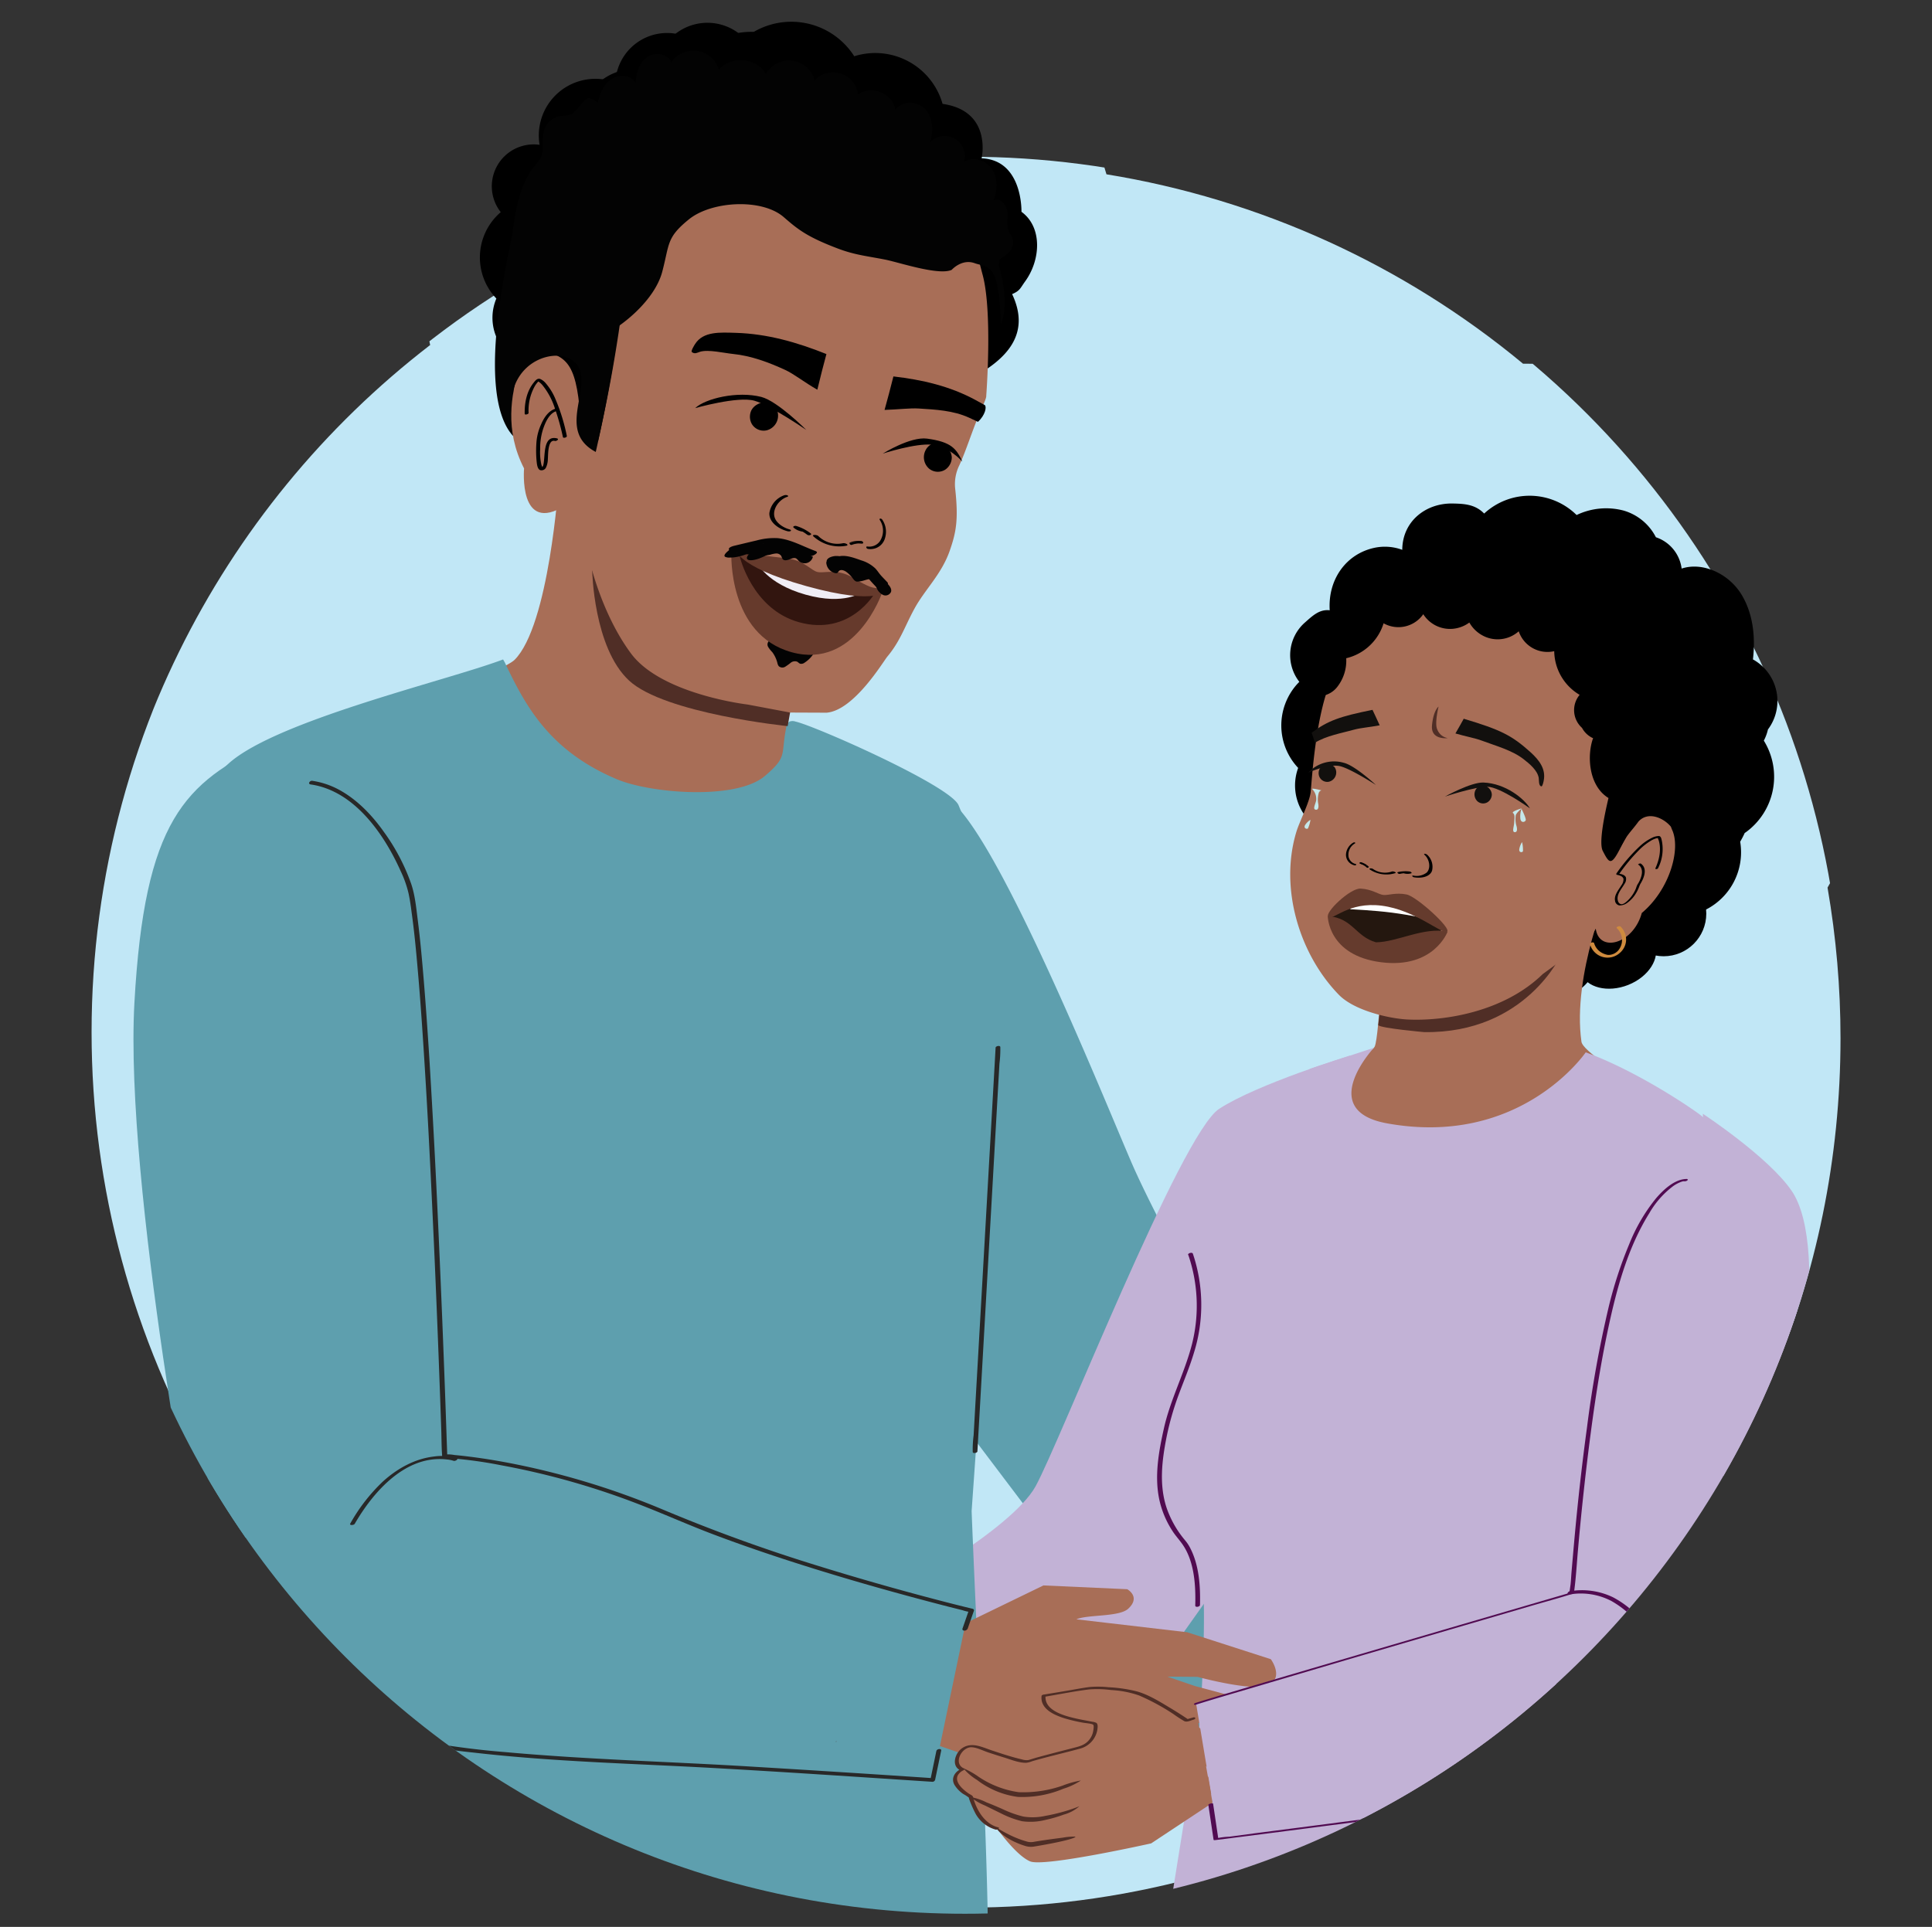 <svg xmlns="http://www.w3.org/2000/svg" xmlns:xlink="http://www.w3.org/1999/xlink" viewBox="0 0 637.33 635.77"><rect x="0" y="0" width="637.33" height="635.77" fill="#333333" stroke="none"/><defs><style>.cls-1{fill:none;}.cls-2{clip-path:url(#clip-path);}.cls-3{fill:#c1e7f6;}.cls-4{fill:#5e9fae;}.cls-5{fill:#c2b2d6;}.cls-6{fill:#a86e57;}.cls-7{fill:#502e26;}.cls-8{fill:#12100e;}.cls-9{fill:#cf8b3e;}.cls-10{fill:#523735;}.cls-11{fill:#510b51;}.cls-12{fill:#282828;}.cls-13{fill:#030303;}.cls-14{fill:#252525;}.cls-15{fill:#663a2c;}.cls-16{fill:#32150f;}.cls-17{fill:#f0edf5;}.cls-18{fill:#24170f;}.cls-19{fill:#fff;}.cls-20{fill:#653b2d;}.cls-21{fill:#c5e8ea;}</style><clipPath id="clip-path"><path class="cls-1" d="M618.41,235.08A115.08,115.08,0,0,0,503.33,120h-.91A287.7,287.7,0,0,0,365,57.51a115.11,115.11,0,0,0-223.1,56.33A288.36,288.36,0,0,0,29.45,342.58c0,159.52,129.32,288.85,288.85,288.85S607.15,502.1,607.15,342.58a290.86,290.86,0,0,0-4.28-49.72A114.53,114.53,0,0,0,618.41,235.08Z"/></clipPath></defs><g id="Layer_1" data-name="Layer 1"><g class="cls-2"><circle class="cls-3" cx="319.06" cy="340.56" r="288.85"/><path class="cls-4" d="M280.55,247a100.84,100.84,0,0,1,33.13,17.31c16.12,12.83,50.56,98.38,59.49,119.06s31.94,61.15,31.94,61.15l-4.68,134.85L266.5,402.18l10-152.09Z"/><path class="cls-5" d="M445.37,348.27s-30.47,9.32-43.18,17.57S349.62,475.9,341.61,490.41s-48.17,36.4-48.17,36.4l51.5,44.9,26.72-18.14c5.5-3.74,13.1-6.49,16.73-12.06l52.55-74.13,1.21-110.52Z"/><path class="cls-6" d="M184.29,159.29s-3.12,47.08-14.56,58.44c-3,3-31.26,14.63-31.26,14.63L238.87,301l47.63-34.1S260.58,244,259.94,239s8.2-42.34,8.2-42.34"/><path class="cls-4" d="M318.49,271.59s-.76-2.28-2.28-5.91c-2.71-6.47-47.58-26.27-53.78-27.6a3,3,0,0,0-2,0,2.91,2.91,0,0,0-1.11,2.13c-1.76,9,.54,9.4-7,15.82-9.5,8.07-37.73,5.76-48.84,1.07-22.44-9.46-30.25-24.44-36.95-38.52l-.57-1c-18.61,7.09-78.73,21-92.06,35.85-20,22.14,40,98.58,41.73,117.91.39,4.18,1.56,20.32,1.77,41.66L78,356.1S71.18,480.69,64.89,516.7c-.85,4.82-1.78,10.81-2.74,15.49,55.74,82.66,150.24,135.74,257.44,135.74,2.14,0,4.28,0,6.41-.09V649.17l.2-1a5.31,5.31,0,0,0,.17-1.3,11,11,0,0,0-.39-3.7c-.24-37.83-3.65-98.25-5.46-144.58l11.14-158.15Z"/><path class="cls-5" d="M587.11,497.07s-.06.5-.18,1.41c-1.08,8.65-7.46,54.4-15.23,66.79-2.57,4.09-8.06,21.42-46.61,24.64s25.6-41.74,25.6-41.74Z"/><ellipse cx="533.64" cy="316.18" rx="13.13" ry="9.43" transform="translate(-79.01 219.21) rotate(-21.65)"/><path d="M586.26,232.84a15.67,15.67,0,0,0-8-15.27c.85-7.37.06-14.95-3.64-21.18-4.13-7-12.81-11.12-19.88-8.79a12.58,12.58,0,0,0-8.49-10.34,17.42,17.42,0,0,0-10.58-8.78,22.52,22.52,0,0,0-15.58,1.45,22.06,22.06,0,0,0-30.49-.49c-2.95-3-6.4-3.24-10.46-3.31-8.84-.14-16.51,5.89-16.56,15.28a16.56,16.56,0,0,0-9.11-.68c-9.47,2-15.47,10.53-14.82,20.63-3.47-.41-5.74,1.89-8.42,4.25a14.33,14.33,0,0,0-1.6,19.36c-.25.24-.49.5-.73.75a20.43,20.43,0,0,0,.34,27.65,16.78,16.78,0,0,0,7.24,20.24l11.29,4.17L443.1,286a28.51,28.51,0,0,0,24,20.71,24.82,24.82,0,0,0,32,13,14.41,14.41,0,0,0,24.73,4.22c1.23.43,2.49.82,3.77,1.16-.67-4.22,2.27-9.14,7.72-8.2a12.14,12.14,0,0,0,9.5-2.86l1.37.51a28.86,28.86,0,0,0,12.22-9.21,7,7,0,0,1,.7.45c-.06-.37-.14-.72-.23-1.08a30.43,30.43,0,0,0,2.45-3.93,21.19,21.19,0,0,0,12.72-23.06,28.75,28.75,0,0,0,1.49-2.86,3.37,3.37,0,0,1,.31-.21,22.61,22.61,0,0,0,6-30.27,15.19,15.19,0,0,0,1.36-3.69A15.61,15.61,0,0,0,586.26,232.84Z"/><path class="cls-6" d="M531,292.78s-12.45,28.76-9.31,50.93c.44,3.09,13.48,11,13.48,11-.57-.42-15.09,7.19-15.71,7.47-10.92,5-12.32,23.52-25.57,23.24-14-.29-35.29,1.25-47.64-5.44-8.66-4.69-8.54-18.47-15.14-25.5,0,0,20.85-5.86,22.39-9.2s3-37.56,3-37.56"/><path class="cls-5" d="M569.1,375.15s-6-5.75-9-7.88c-6.88-4.93-22.74-14.89-37-20.06,0,0-21.36,31.45-65.55,23.43-23.59-4.28-4.33-24.93-4.33-24.93l-21,6.92-26.61,17.93-10.38,70.16s-13.44,25.53-13.06,49.48c.21,13.58,10,17.8,13.73,27.45,2.91,7.6-.12,51-.12,51l-15.17,94.5A310.61,310.61,0,0,0,580.2,526.49l13.57-91.68Z"/><circle cx="548.8" cy="301.44" r="14.07"/><path class="cls-7" d="M515.12,314.73S503.45,341,469.83,340.54c0,0-14.15-1.25-15.17-2.28l.93-8.06Z"/><path class="cls-6" d="M467.43,202.32a2.33,2.33,0,0,1-.38.39l.34-.14Zm-12.2.58,0,.2c.22-.11.43-.23.62-.35S455.23,202.9,455.23,202.9Zm69,107.29,2.18-3.79c1.09,8.11,12.4,5.07,15.18-5.16,9.3-7.78,13-21.32,9.94-27.59l-.34-.89c-2.49-3-7.59-5.16-10.7-1.68-1.1,1.57-2.67,3.27-3.78,4.84-1.15,1.81-3,5.54-4.68,7,0,0,9.11-17.57,10.21-22.16s3-16.09-4-24.19c0,0-8.08-11.55-10.93-17.12l-1.24-.73c-.8-.14-1.38,0-2.18-.14.05-.24.36-.44.45-.93a8.78,8.78,0,0,1-3.51-.38c.31-.2.89-.34.93-.59a14,14,0,0,1-3.2-.58c.32-.19.94-.59,1-.83-1.42.25-2.13-.38-3.2-.58a1.7,1.7,0,0,0,.71-.88,7.23,7.23,0,0,1-3.24-.33c.31-.2.67-.64,1-.84-1.42.25-2.13-.38-3.2-.57-.26-.05.62-.4.67-.64a9.82,9.82,0,0,1-2.71-.24c0-.24.62-.39.67-.63-1.69.2-2.4-.44-3.47-.63l1-.83a3.86,3.86,0,0,1-3.28-.09c.3-.2.93-.59,1-.84a5.33,5.33,0,0,1-4.35-.28c.27,0,.93-.59,1-.83-1.51.74-2.53.3-3.86.06.31-.2.66-.64,1.28-1a5.54,5.54,0,0,1-5.19-.18c.27,0,.67-.64.71-.88-1.24.78,1-.08-.31-.57,0,0-3.24.43-3.2.18-1.2.54,3.56-3.64,2.23-3.88.36-.44-7.72-.92-7.1-1.32-1.51.74-1.15.29-2.7-.25,0,0-6.07,1.93-5.76,1.73-1.55,1-2-.15-3.52-.68.31-.2.78,1.19,1.09,1-1.24.78-.67-.38-2-.62,0-.24-4.07-2.37-4-2.62-1.46.5-1,.68-2.64.39,0-.24-1.49,2.51-1.18,2.32-1.24.78-1.05,0-2.33-.5l-1.49.67c-1.55,1,.37.78-1.18.25,0-.17,5.87,1.85,6.17,1.57a10.06,10.06,0,0,1-3.7.9c0-.25.4-.69.45-.93a5.44,5.44,0,0,1-4.53.69c.27,0,.62-.39.66-.63-1.55,1-3.28,1.42-4.75.4v0a8.47,8.47,0,0,1-4,1.08,1,1,0,0,1,.71-.88l-1.07-.2c-1.68,1.72,4.65,1.73,3.67,4.08,0,0-7.89,2.18-14.85,15.87-5.71,11.24-7,34.28-7.41,38.24-.38,3.43-3.65,9.62-4.7,13.07-5.69,18.7,1.05,40.49,14,53.8,5.16,5.3,16.83,7.9,22.85,8.17,12.27.55,31.72-2.61,44.41-15"/><path d="M453,286.76a7,7,0,0,0,6.18.79c.43-.15,1.68.32,1.07.54a9.9,9.9,0,0,1-8.39-1.22c-.19-.15-.12-.31.17-.35a1.56,1.56,0,0,1,1,.24"/><path d="M461.11,287.75a11.32,11.32,0,0,1,3.94-.19.92.92,0,0,1,.55.29c.09.12.09.25-.07.3a4.26,4.26,0,0,1-2.16.06.79.79,0,0,1-.59-.36c-.08-.19.15-.26.33-.23a3.27,3.27,0,0,0,1.73-.05l.48.58a10.38,10.38,0,0,0-3.52.18.82.82,0,0,1-.67-.2c-.13-.11-.24-.32,0-.38"/><path d="M466.25,288.89a5.39,5.39,0,0,0,4.4-1c1.44-1.45.91-4.46-.78-5.89-.19-.16-.05-.29.17-.29a1.33,1.33,0,0,1,.78.32,5.41,5.41,0,0,1,1.57,5.3c-.51,1.42-2.16,2.17-4.06,2.24a8.38,8.38,0,0,1-1.73-.1c-.23,0-.63-.18-.71-.38s.14-.23.36-.2"/><path d="M450.38,285.48a.2.2,0,0,0-.14-.32,1.83,1.83,0,0,1-1.11-.6l-.49.4a5.66,5.66,0,0,1,2.22,1.28.45.45,0,0,0,.5,0c.12-.06.26-.22.13-.35"/><path d="M451.49,285.91a6.2,6.2,0,0,0-2.5-1.42.55.55,0,0,0-.44.1.21.21,0,0,0-.05.3"/><path d="M447.18,285.07a3.14,3.14,0,0,1-2.3-2.28,4.29,4.29,0,0,1,2.08-4.5.17.17,0,0,0,0-.32.63.63,0,0,0-.56.06,4.85,4.85,0,0,0-2.37,3.7,3.5,3.5,0,0,0,1.73,3.35,3.75,3.75,0,0,0,1.06.43.53.53,0,0,0,.53-.14c.11-.16,0-.27-.15-.3"/><path d="M534.15,288.35a58.71,58.71,0,0,1,6.46-7.79,19.61,19.61,0,0,1,4.29-3.35,8.17,8.17,0,0,1,1.2-.53,3.14,3.14,0,0,1,.76-.16c.16,0,0,.06.12,0s.1.14,0,0c-.28-.45-.1,0-.09,0,.07.26.2.5.28.76.93,3,.2,6.36-1.07,9.18-.2.43.72.36.86,0a14,14,0,0,0,1.26-9c-.13-.56-.25-1.59-1-1.62a5.37,5.37,0,0,0-2.22.57,17,17,0,0,0-4.21,2.94,55.08,55.08,0,0,0-7.56,8.85c-.25.37.67.32.87.05Z"/><path class="cls-8" d="M432.68,241.77c5.39-4,9.27-5.38,20.09-7.56l.1.23.88,1.87,1.38,3c-3.55.67-6.25.83-8.46,1.44-4.18,1.16-9.15,2-12.9,4.31C433.43,243.93,433.07,242.84,432.68,241.77Z"/><path class="cls-8" d="M482.76,237.32c-.71,1.24-.31.55-1,1.8L480.12,242c3.69,1.06,6.49,1.53,8.77,2.39,4.52,1.7,10,3.15,13.8,6.16,1.84,1.44,4.44,3.56,4.9,6.07.12.68-.09,2.72.89,2.84.4.05.75-1.78.78-2,.69-3.7-1.4-6.6-4.42-9.32-6.17-5.55-9.85-7.37-22-11"/><path class="cls-9" d="M533.41,306.29a5.33,5.33,0,0,1,.41,7.31,4.48,4.48,0,0,1-1.49,1.1,4.73,4.73,0,0,1-.88.28,4.5,4.5,0,0,1-.51.08l-.24,0c-.39,0-.05,0-.08,0l-.19,0c-.16,0,0,0-.06,0l-.27-.06a5.92,5.92,0,0,1-1.23-.41,5.34,5.34,0,0,1-3-3.39c-.17-.54-1.5-.17-1.34.36a6,6,0,0,0,9.77,2.89,5.86,5.86,0,0,0,2.09-3.85,6,6,0,0,0-1.79-4.87c-.37-.37-1.64.15-1.23.56Z"/><path d="M533.32,288.62c.8.16,2,.41,2.24,1.37a3.27,3.27,0,0,1-.71,2.12c-.88,1.46-2.43,3.22-2.08,5.06a1.75,1.75,0,0,0,1.46,1.57,4.3,4.3,0,0,0,2.68-.93,10.23,10.23,0,0,0,2.72-3,12.75,12.75,0,0,0,1.14-2.35,5.13,5.13,0,0,1,.4-.89c1.18-1.92,2.41-5.07.09-6.64-.22-.15-1,.22-.86.32,2.1,1.42,1.14,4.2.14,6-.13.24-.3.46-.42.7-.23.44-.35.95-.55,1.41a11.71,11.71,0,0,1-2.55,3.71c-.54.51-1.59,1.51-2.42,1.21s-1-1.28-1-1.94c.06-1.76,1.46-3.26,2.28-4.71a2.64,2.64,0,0,0,.49-2.1c-.34-.89-1.54-1.14-2.35-1.29a1,1,0,0,0-.64.11c-.07,0-.33.21-.11.25Z"/><path class="cls-8" d="M439.94,252.83a3.08,3.08,0,0,0-3.36-.29,3,3,0,0,0-1.23,1.1,3.06,3.06,0,0,0,0,2.88,2.85,2.85,0,0,0,3,1.41,3.14,3.14,0,0,0,2.45-3.12,2.81,2.81,0,0,0-.83-2"/><path class="cls-8" d="M488.58,259.18a3.08,3.08,0,0,1,3.05,1.45,3,3,0,0,1,.49,1.57,3.05,3.05,0,0,1-1.43,2.5,2.83,2.83,0,0,1-3.3-.31,3.16,3.16,0,0,1-.53-3.93,2.82,2.82,0,0,1,1.72-1.28"/><path class="cls-8" d="M476.64,262.83s8.63-4.8,12.72-4.64c7.36.28,13.59,5.45,15.33,8.52,0,0-9.79-7.06-14-7.12C486.68,259.52,476.64,262.83,476.64,262.83Z"/><path class="cls-8" d="M453.9,259s-6.88-6.42-10.61-7.32a11.59,11.59,0,0,0-11.72,3.26s6.84-3.15,10.65-2.1C445.87,253.81,453.9,259,453.9,259Z"/><path d="M569,236.93a9.81,9.81,0,0,0-2.94-17,5.66,5.66,0,0,0,.95-7.75,27.58,27.58,0,0,0-6.39-5.85c-4.22-3.48-7.53-8.41-12.6-10.33a13.52,13.52,0,0,0-15,4,19.31,19.31,0,0,0-10.78-2.6,67.58,67.58,0,0,0-13.19-10L488.13,194l-20.46-13.67c-7.91,2.06-11,7-17.83,12.53-9.52,7.67-16.77,16-18.86,28.33a13.83,13.83,0,0,1-1.79,5c.25.24.49.49.75.71a8.28,8.28,0,0,0,6.37,2.66,7.88,7.88,0,0,0,5-3.15,14,14,0,0,0,2.78-9.23,17,17,0,0,0,12.33-11.53,10,10,0,0,0,13.09-3,10.46,10.46,0,0,0,9.62,4.83,10.83,10.83,0,0,0,5.58-2.08,11,11,0,0,0,5.64,4.86A10.45,10.45,0,0,0,501,208.29a10,10,0,0,0,11.71,6.56,17,17,0,0,0,8.38,14.41,7.87,7.87,0,0,0,.78,10.89,7.78,7.78,0,0,0,3.43,3.31l.24.07c-2.07,5.63-1.56,15.72,5.07,19.77-1.51,6.35-3.19,14.95-1.89,17.45,2.14,4.12,2.76,5.21,6-1.34s6.9-13.65,6.9-13.65l-.12-.13c8.66.88,15.89.78,24.95-3.11a25.64,25.64,0,0,0,5.79-3.45,11.51,11.51,0,0,0-.35-4.51,108.67,108.67,0,0,0-4.8-12.54,4.22,4.22,0,0,1-.3-2.71A5.69,5.69,0,0,1,569,236.93Z"/><path class="cls-10" d="M275.72,574.68a.44.44,0,0,0,.16.06l0-.4Z"/><path class="cls-4" d="M65.75,519.33S41,391.1,44.34,330.88s16.55-72.62,44.17-85.72S148,295.4,148,295.4l24.52,140Z"/><path class="cls-1" d="M530.83,519.91c-.39,1.89-.84,3.78-1.36,5.64a.55.55,0,0,1,.11-.39C529.87,524.06,530.31,522.26,530.83,519.91Z"/><path class="cls-11" d="M392,414.06a51.75,51.75,0,0,1,1.21,29.45c-2.44,9.51-7.15,18.26-9.28,27.87-1.7,7.62-3.15,15.68-1.49,23.44a31.06,31.06,0,0,0,4.36,10.36c1.12,1.74,2.57,3.22,3.67,4.95,3.58,5.6,4,13.22,3.82,19.62,0,.7,1.54.41,1.56-.17.17-6.29-.29-13.15-3.24-18.85a13.13,13.13,0,0,0-1.63-2.46,33.67,33.67,0,0,1-6.13-10.74c-2.54-7.64-1.54-15.76,0-23.49a93.58,93.58,0,0,1,4-13.94c1.7-4.57,3.6-9.07,5-13.74a52.8,52.8,0,0,0-.35-32.72c-.21-.6-1.75-.16-1.56.42Z"/><path class="cls-6" d="M310.06,576.09l38.54,13.25,25.72-.34a206.72,206.72,0,0,0,23.93,3.33c3.54-.49,3.31-2.67,3-4.33s-17.86-7.83-17.86-7.83,24.53,5.26,28.68,3.31,3.09-5.81,1.9-8-29.5-7.67-29.5-7.67l5.55-.95s21.7,7,27.2,5.38,3.78-8.75,3.78-8.75l-26.78-7.18-9.11-3.12,9.93.08s19.26,5.26,23.81,2.53.37-8.36.37-8.36l-27.58-8.89-36.55-4.27c3.73-1.62,13.85-.73,17-3.41,4.41-4-.24-6.52-.24-6.52l-27.63-1.25-25.7,12.47Z"/><path class="cls-5" d="M561.74,367.48s21.66,14.23,29.31,25.45c13,19.14,2,82.16-10.26,131.63S561.74,367.48,561.74,367.48Z"/><path class="cls-5" d="M489.35,530.12,428,551.85l-33.43,10.24,7.24,43.42s33.37-3.26,45.22-5.28,69.41-7.5,69.41-7.5l4-29.65-31.09-33"/><path class="cls-12" d="M308.89,577.72l-2,9.63,1.05-.64q-29.61-2-59.24-3.78c-27.45-1.7-55-2.36-82.4-4.87a265.21,265.21,0,0,1-33.2-4.79c-8.9-2-17.84-4.67-25.8-9.19a42,42,0,0,1-16-15.24c-4.28-7.37-7.84-15.2-11.42-22.93a34.56,34.56,0,0,1-1.71-3.84c-.76-2.35-1.45-4.71-2.17-7.07l-6-19.61-.41-1.34c-.23-.74-1.78-.32-1.56.42l4.9,16,3,9.73a27.86,27.86,0,0,0,1.12,3.34c3.24,7.07,6.55,14.13,10.14,21A58.69,58.69,0,0,0,92.92,554a41.38,41.38,0,0,0,8.18,7.79c7,5.06,15.13,8.27,23.34,10.61a200.26,200.26,0,0,0,31.66,5.84c26.65,3.08,53.56,3.65,80.33,5.16,23.26,1.31,46.5,2.88,69.75,4.4l1.25.08a.94.94,0,0,0,1.05-.64l2-9.63c.16-.79-1.43-.62-1.58.11Z"/><path class="cls-12" d="M319.14,537.6l2.12-6.1c.14-.39-.13-.63-.49-.71-5.75-1.38-11.48-2.88-17.2-4.41q-20-5.36-39.71-11.62c-15.29-4.89-30.28-10.43-45.08-16.64a255.35,255.35,0,0,0-48.34-14.93c-5.22-1.06-10.48-1.95-15.76-2.6-1.59-.2-3.19-.38-4.79-.52a11.5,11.5,0,0,0-2.55-.2,1.22,1.22,0,0,1-.33,0l.53.55q-.09-2.91-.2-5.84-.26-7.87-.55-15.77-.42-11.46-.88-22.93-.56-13.86-1.18-27.71-.66-14.86-1.43-29.74-.77-14.58-1.66-29.15c-.55-8.62-1.14-17.24-1.85-25.85-.55-6.69-1.15-13.39-2-20.05-.49-3.88-.88-8-2.13-11.71a66.85,66.85,0,0,0-9-17.16c-3.94-5.57-8.85-10.72-14.93-14a26.73,26.73,0,0,0-8.73-2.89c-.81-.11-1.57,1.05-.52,1.2,14.38,2.06,24.23,16.37,29.71,28.63a36.38,36.38,0,0,1,2.57,7.25c.43,2,.75,4.1,1,6.16.87,6.16,1.46,12.37,2,18.57.73,8.24,1.32,16.5,1.86,24.76q.93,14.22,1.69,28.45.78,14.77,1.46,29.55.66,14,1.23,28.08.5,12,.94,24,.33,8.73.62,17.47c.1,2.77.07,5.57.28,8.33,0,.12,0,.24,0,.36a.56.56,0,0,0,.54.55,143.63,143.63,0,0,1,18.81,2.45,251.21,251.21,0,0,1,46.81,13.38c7.84,3.07,15.52,6.51,23.4,9.48,7.54,2.85,15.15,5.49,22.8,8,13.51,4.42,27.15,8.44,40.86,12.17q7,1.9,14,3.7l4.39,1.1a13,13,0,0,0,2.37.58,1.57,1.57,0,0,1,.31.08l-.49-.71-2.12,6.1c-.31.88,1.25.93,1.5.22Z"/><path class="cls-12" d="M150.58,481.06a17.84,17.84,0,0,0-7.59-.47c-6.29.76-12,4-16.64,8.19a58.15,58.15,0,0,0-10.8,13.9c-.39.68,1.18.59,1.47.09,6.15-10.59,16.78-22.83,30.44-21.22a10.13,10.13,0,0,1,2.19.44c.56.19,1.83-.62.93-.93Z"/><path class="cls-6" d="M316.46,583.08a2,2,0,0,0,1,.66s-7.11,3,2.76,9.07c0,0,2,8.85,8.61,10.39,0,0,6.32,9,11,10.95s39.92-5.94,39.92-5.94L400,594.81l-5.22-29.33-3.42,2.07s-11.05-7.54-17-9.25a60.26,60.26,0,0,0-14.89-1.43l-15.31,2.53c-1,7.84,16.89,8.48,17,9.4a7,7,0,0,1-5.62,7.79c-7.2,1.84-15.43,4-16.59,4.46s-10.29-2.49-17.05-4.82C318,574.8,313.72,579.76,316.46,583.08Z"/><path class="cls-7" d="M393.59,566.67l-2.25.64.63,0c-2.09-1.42-4.23-2.77-6.4-4.06-3.33-2-6.91-4.21-10.7-5.23a48.36,48.36,0,0,0-9.21-1.33,32.53,32.53,0,0,0-6.24-.07c-2.56.33-5.11.84-7.65,1.27l-7.41,1.22c-.23,0-.73.17-.77.47-.48,4.29,4.19,6.3,7.57,7.36a53,53,0,0,0,6.25,1.47c.65.12,2.93.28,3.24.69s0,2-.13,2.56a6.47,6.47,0,0,1-1.3,2.49c-1.41,1.69-3.3,2.1-5.33,2.62-3.89,1-7.79,2-11.66,3.06-1,.27-2,.62-3,.89a5,5,0,0,1-2.12-.22c-3.33-.76-6.59-1.86-9.83-2.93s-6.76-3-10-.7c-2.26,1.63-3.61,5.9-.32,7.31l.26-.63c-2.16.93-3.63,3.11-2.35,5.37a10,10,0,0,0,2.9,3,12.66,12.66,0,0,1,1.82,1.18c.07.1.06.31.1.42a38.79,38.79,0,0,0,2.14,4.91,11,11,0,0,0,6.63,5.24c.45.12,1.59-.56.82-.75-4.27-1.08-6.82-5.23-8.07-9.19a4.78,4.78,0,0,0-.28-1c-.24-.41-.92-.66-1.32-.93a15.54,15.54,0,0,1-2.1-1.69c-1.15-1.11-2.38-2.79-1.51-4.42a4,4,0,0,1,1.77-1.56c.18-.08.66-.46.26-.63-3.76-1.61-.77-7.23,2.57-7,1.74.1,3.64,1.11,5.28,1.66s3.57,1.17,5.37,1.72c2.24.69,4.87,1.79,7.26,1.74a7.22,7.22,0,0,0,1.93-.5c1.3-.39,2.61-.74,3.91-1.09,4-1.06,8-2,12-3.1A7.79,7.79,0,0,0,362,570.7c.08-.68.28-1.81-.34-2.25a3.82,3.82,0,0,0-1.34-.37c-1.75-.37-3.52-.65-5.27-1.05-3.68-.84-10.7-2.55-10.13-7.59l-.77.47c5-.83,10-1.86,15.06-2.49a34.75,34.75,0,0,1,7.35.2,32.92,32.92,0,0,1,9.23,1.8,72,72,0,0,1,11.35,6.16,38.37,38.37,0,0,0,3.55,2.3c.9.43,2.14-.24,3.06-.5s.62-.94-.19-.71Z"/><path class="cls-7" d="M350.53,589.15a39.17,39.17,0,0,1-14.47,2.17,31.67,31.67,0,0,1-13.12-5,26.74,26.74,0,0,0-5.17-2.91,18.3,18.3,0,0,0,4.5,3.85,28.14,28.14,0,0,0,13.52,5.62,34.83,34.83,0,0,0,15-2.7,22.38,22.38,0,0,0,5.77-2.71A30,30,0,0,0,350.53,589.15Z"/><path class="cls-7" d="M350.7,597.78a60.8,60.8,0,0,1-5.94,1.37,19.3,19.3,0,0,1-7.22.2,35,35,0,0,1-6.66-2.38c-2-.9-3.89-1.68-5.46-2.29a18.85,18.85,0,0,0-5.23-1.75,18.32,18.32,0,0,0,4.68,2.76l5.29,2.6a31.84,31.84,0,0,0,6.94,2.6,20,20,0,0,0,7.76-.42,44.32,44.32,0,0,0,6.07-1.76,12.76,12.76,0,0,0,5.15-2.76A48.35,48.35,0,0,1,350.7,597.78Z"/><path class="cls-7" d="M350.62,606.32c-2.53.33-6,.76-9.86,1.43a4.9,4.9,0,0,1-2.35-.25,23.1,23.1,0,0,1-2.35-.78,35.71,35.71,0,0,1-3.78-1.7c-2.12-1.08-3.29-1.95-3.46-1.82s.78,1.37,2.82,2.77a22.24,22.24,0,0,0,3.81,2.07,21.22,21.22,0,0,0,2.45.92,6.34,6.34,0,0,0,3.09.32c7.61-1.25,13.9-2.68,13.77-3.3A19.9,19.9,0,0,0,350.62,606.32Z"/><path class="cls-11" d="M556.56,389c-4-.1-7.85,3.56-10.24,6.34a58,58,0,0,0-8.92,15.28,136.26,136.26,0,0,0-6.76,20.75,379,379,0,0,0-7.12,39.61c-1.65,12.09-3,24.23-4.11,36.38q-.51,5.69-1,11.39c-.11,1.34-.19,3.1-.34,4.24-.13.94-.27,1.88-.4,2.82l.69-.41-10.74,3.14-26.16,7.65-33.27,9.75q-15.69,4.61-31.37,9.23c-7,2.06-14,4.11-20.92,6.23l-1.43.44c-.9.28-.77.86.15.57,6.36-2,12.75-3.83,19.13-5.72q15.21-4.5,30.44-9l33.53-9.83,27.55-8.06c4.35-1.27,8.75-2.44,13.07-3.81l.18,0c.16-.05.66-.19.69-.42.67-4.73.92-9.49,1.34-14.25q1.47-16.8,3.56-33.52c1.66-13.21,3.61-26.41,6.39-39.44s6.42-26.63,13.57-38.07a29.71,29.71,0,0,1,7.89-8.95,11,11,0,0,1,2.54-1.36,4,4,0,0,1,.74-.22c-.3.07.61-.08.25,0,.09,0,.39,0,.05,0a1.54,1.54,0,0,0,1.1-.3c.14-.18.28-.39-.11-.4Z"/><path class="cls-11" d="M525.22,589.58c-6.55,1.24-13.17,2.14-19.76,3.09q-15.36,2.21-30.75,4.25-16.54,2.24-33.11,4.38-13.65,1.79-27.3,3.53L405.55,606a22.76,22.76,0,0,0-4.13.52.52.52,0,0,1-.18,0l.65.12-1.71-11.5c-.06-.37-1.62,0-1.56.41L400.33,607c0,.21.54.13.65.12l10.55-1.34q13-1.66,26-3.36,16.43-2.13,32.84-4.32,15.76-2.11,31.5-4.33c7.2-1,14.4-2,21.56-3.28l1.53-.28c.65-.13,1.35-.87.26-.66Z"/><path class="cls-12" d="M322.43,478.84l.76-13.33,1.8-31.75,2.2-38.63,1.88-33.19.63-11a37.92,37.92,0,0,0,.29-5.21,1.62,1.62,0,0,1,0-.22c0-.69-1.53-.4-1.56.17L327.68,359l-1.8,31.75-2.19,38.64-1.89,33.19-.62,11a36.64,36.64,0,0,0-.3,5.22,1.62,1.62,0,0,1,0,.22c0,.68,1.53.4,1.56-.18Z"/><path class="cls-13" d="M329.71,86.11c2.77-1.51,6-4,5.08-7.07a25.08,25.08,0,0,0-1.29-2.53c-.91-2.08-.25-4.49-.53-6.75s-2.58-4.67-4.53-3.51C329.79,63,329.94,59,328,56s-6.33-4.41-9.3-2.44a6.61,6.61,0,0,0-11.18-6.41c1.18-3.66,1-8-1.53-10.92s-8-3-9.91.29c-.55-5.4-8.06-8.54-12.29-5.15a8.32,8.32,0,0,0-14.33-4.71,8.79,8.79,0,0,0-16.11-2.11c-2.94-5.37-11.66-6.14-15.49-1.36a8.79,8.79,0,0,0-15.71-2.47c-1.14-3-5.51-3.53-8.07-1.65s-3.54,5.27-3.66,8.44c-1.51-2.65-5.53-2.94-8-1.23S198.57,31,197.9,34c-3.66-2.68-3.53-1.47-6.65,1.82A8,8,0,0,1,189,37.88a9.85,9.85,0,0,1-3.13.46,7,7,0,0,0-5.7,4.71c-.92,2.92.17,6.27-1.09,9.06-.74,1.64-2.18,2.84-3.19,4.33-3.68,5.44-5.21,13.18-6,19.7-.64,5.37-13,53.3,0,67.83,12.34-19.65,31.5-87.95,53.86-94.14a95.09,95.09,0,0,1,67.68,6.81s21.67,5,26.14,9S329.71,86.11,329.71,86.11Z"/><path d="M310.93,34.27c-.05-.2-.12-.41-.18-.61a23.08,23.08,0,0,0-28.95-15.1,23.72,23.72,0,0,0-1.62-2.25,24.61,24.61,0,0,0-34.61-3.66A17.08,17.08,0,0,0,216.3,23.89a18.68,18.68,0,0,0-25,20.58,13.82,13.82,0,0,0-12.78,22.18c-.28.23-.55.48-.82.73a19.64,19.64,0,0,0-.63,27.77,16.26,16.26,0,0,0,7,20.53L300.67,160c11.91-4,17.77-22.05,18.59-34.59,13-6.64,20.84-15.17,14.62-28.37,2.62-1.12,2.64-1.91,4.31-4.22,5.09-7,5.78-17.84-1.23-22.94,0,0,.5-17.1-13.14-17.64C323.82,52.21,327.42,36.62,310.93,34.27Z"/><path d="M297.62,37.58l-.18-.61c-5-16-7.67-21.79-28.95-15.1a25.65,25.65,0,0,0-1.62-2.25A24.62,24.62,0,0,0,232.25,16,17.08,17.08,0,0,0,203,27.2a18.68,18.68,0,0,0-25,20.58A13.82,13.82,0,0,0,165.19,70c-.27.23-.55.48-.81.73a19.65,19.65,0,0,0-.64,27.77,16.28,16.28,0,0,0,7,20.53l116.64,44.29a31,31,0,0,0,21.05-27.37,27,27,0,0,0,12.16-35.59,15.69,15.69,0,0,0,3.08-27.15s.5-17.11-13.14-17.65C310.51,55.52,314.11,39.93,297.62,37.58Z"/><path class="cls-13" d="M329,86c2.78-1.51,6-4,5.09-7.07a25.17,25.17,0,0,0-1.3-2.53c-.91-2.08-.25-4.49-.53-6.74s-2.58-4.67-4.53-3.52c1.35-3.3,1.5-7.28-.44-10.27S321,51.46,318,53.42A6.61,6.61,0,0,0,306.81,47c1.18-3.67,1-8.06-1.53-10.92s-8-3-9.91.28c-.55-5.39-8.06-8.53-12.29-5.14a8.33,8.33,0,0,0-14.33-4.72,8.77,8.77,0,0,0-16.1-2.1c-2.94-5.37-11.66-6.14-15.49-1.37a8.79,8.79,0,0,0-15.72-2.46c-1.14-3-5.51-3.53-8.07-1.66s-3.54,5.27-3.66,8.45c-1.5-2.66-5.52-2.94-8.05-1.23s-3.79,4.76-4.45,7.74c-3.67-2.67-3.53-1.47-6.65,1.83a8.42,8.42,0,0,1-2.24,2.06,9.88,9.88,0,0,1-3.13.45,7,7,0,0,0-5.7,4.72c-.93,2.91.16,6.26-1.09,9-.74,1.64-2.19,2.84-3.2,4.33-3.68,5.44-5.21,13.18-6,19.7-.65,5.37-13,53.31,0,67.83,12.33-19.64,31.5-88,53.86-94.13a95,95,0,0,1,67.67,6.81s21.68,5,26.15,9S329,86,329,86Z"/><path class="cls-7" d="M262.45,224.9l-2.61,14.68s-40.51-4.12-52.29-15-12.2-36.41-12.2-36.41Z"/><path class="cls-14" d="M182.45,165.11c0,.09,0,.17,0,.26C182.4,165.25,182.4,165.16,182.45,165.11Z"/><path class="cls-6" d="M183.84,161.91l3.26-36.78,6.37-40.6L215.21,53l31.45-8.1,32.5,11.85s24.57,3.62,32.34,7.47,9.37,14.16,12.67,26.52,1.17,39.89,1.17,39.89c.1.69-1.19,3.39-1.44,4-3.14,7.16-5,13.6-7.45,18.92a14.05,14.05,0,0,0-1.36,7.64c1.16,10.39.26,14.57-1.74,20.38-2.73,7.93-8.24,12.9-11.69,19.25-3.23,5.92-4.62,10.64-8.93,15.8-1.39,1.67-11,17.8-20.07,18.53l-12-.05-14-2.64s-28.43-3.29-38.49-16.83-13.85-31.37-13.85-31.37"/><path d="M186.49,80.78l.33-1.76c1.45-7.84,11.5-18.68,26.89-29,26.48-17.75,25.45-18.22,58.62-8.81,2.28.65,4.55,1.38,6.71,2.18,18.74,6.89,35.15,10.3,45.33,26.47a7.58,7.58,0,0,0-4.5-1.2,3.51,3.51,0,0,0-2.94-3.09c-14.12-2.8-25.74-12.9-39.36-17.43-2.82-.94-9.73-3.58-14.53-3-11-2.58-25-1-30.53.27-7.3,1.71-24.63,5.11-26.13,23.43l-9.13,55.26c-.49,3.14.22,7.12-.06,10.22L181.13,143c-2.62-11.65-5.82-25.39-7.06-28.63C172.13,109.34,185,89,186.49,80.78Z"/><path class="cls-6" d="M186.55,166.73c-15.64,9.9-13.67-12.17-13.67-12.17-6.61-12.88-4-24.45-1.93-32.29s10.78-5.78,10.78-5.78c7.21,2.46,9.63,7.17,10.24,33.48"/><path d="M305.23,63.41c-12-2.69-41.94-17.56-58.08-22-6.69-1.82-32.63,10.3-36.35,13.51-8.5,7.36,2.84,30.64-14.48,56.13-5.72,8.42-7.75-8.81-13.83-3.78s-8.42,7.09-8.42,7.09C176,87,175.92,87.93,187.25,62.79s42.33-30.65,56.66-30,58,14.24,68.84,22.33"/><path d="M187,143.9a62.83,62.83,0,0,0-3.7-12.07,19.38,19.38,0,0,0-3.24-5.35,5.14,5.14,0,0,0-1.86-1.44c-1-.34-1.67.62-2.2,1.28-2.28,2.87-3,6.67-2.91,10.25,0,.39,1.28.15,1.28-.34a16.44,16.44,0,0,1,1.83-8.41,7.86,7.86,0,0,1,1.87-2.41l-.9.24s-.09-.08,0,0,.26.12.38.19a6.33,6.33,0,0,1,1.33,1.16,23.46,23.46,0,0,1,4.22,7.92,76.43,76.43,0,0,1,2.6,9.31c.09.43,1.37.11,1.27-.34Z"/><path d="M183.86,144.67c-5-1.33-3.88,6.15-4.66,8.86,0,.18-.42.71-.42.83s.25,0,.25-.06-.14-.15-.15-.2c-.07-.25-.21-.49-.28-.74a18.6,18.6,0,0,1-.41-5.16,20.65,20.65,0,0,1,.91-6.46c.77-2.34,2.14-5.68,4.86-6.2.8-.16.57-1-.22-.81-2.65.5-4.26,3-5.25,5.31A17.33,17.33,0,0,0,177,145.5a36.07,36.07,0,0,0,0,6.49c.1.9.18,2.57,1.1,3.09a1.63,1.63,0,0,0,2-.8,6.89,6.89,0,0,0,.63-2.84c.12-1.37-.08-6.6,2.32-5.95.51.14,1.51-.61.75-.82Z"/><path d="M255.19,133.71a5,5,0,0,0-5.4-.26,4.82,4.82,0,0,0-1.89,1.86,4.91,4.91,0,0,0,.13,4.61,4.55,4.55,0,0,0,4.9,2.06,5,5,0,0,0,3.73-5.15,4.53,4.53,0,0,0-1.47-3.12"/><path d="M308.07,146.22a4.94,4.94,0,0,1,5,2.13,4.82,4.82,0,0,1,.9,2.49,4.92,4.92,0,0,1-2.13,4.1,4.57,4.57,0,0,1-5.31-.28,5,5,0,0,1-1.11-6.27,4.54,4.54,0,0,1,2.67-2.17"/><path d="M291.2,149.67s9.09-5.69,14.62-4.95c8.06,1.09,9.68,3.33,11.64,7.59,0,0-4.3-5-10-5.58C302,146.15,291.2,149.67,291.2,149.67Z"/><path d="M266,141.87s-9.47-9.52-14.87-10.91c-7.88-2-18.4.49-21.82,3.7,0,0,14-4,19.54-2.45C254.12,133.71,266,141.87,266,141.87Z"/><path d="M272.62,116.82q-.74,2.81-1.48,5.62c-.38,1.43-1.14,4.72-1.52,6.14-4.19-2.38-7.78-5.24-10.56-6.51-5.5-2.53-11.27-4.69-17.35-5.3-2.9-.29-8.08-1.54-10.78-.71-.86.27-1.74.89-2.71.09-.4-.33.94-2.44,1.08-2.65,2.72-4.26,8.32-3.82,13.43-3.68,10.41.31,20.23,3.13,29.89,7"/><path d="M324.89,133.68,321.84,132c-8.45-4.59-17.6-6.7-27.12-7.8q-.72,2.81-1.45,5.63c-.36,1.43-1.11,4-1.47,5.42,4.45-.14,8.4-.64,11.21-.47,5.58.35,11.46.65,16.6,3,.4.18,2.59,1.2,3,1.4C325,137,325.53,134.28,324.89,133.68Z"/><path d="M278,179.25a9,9,0,0,1-8.07-2.4c-.44-.45-2.24-.53-1.62.1a12.69,12.69,0,0,0,11,3.09c.34-.09.34-.34,0-.55a2,2,0,0,0-1.33-.24"/><path d="M267.44,176a14.6,14.6,0,0,0-4.75-2.45,1.19,1.19,0,0,0-.83.08c-.18.1-.25.27-.09.43a5.66,5.66,0,0,0,2.62,1.28,1.07,1.07,0,0,0,.94-.14c.21-.21,0-.43-.27-.48a4.37,4.37,0,0,1-2.12-1l-.92.5a13.13,13.13,0,0,1,4.25,2.2,1.1,1.1,0,0,0,1,.11c.21-.07.47-.29.22-.49"/><path d="M260.47,174.67c-2-.52-4.22-2-4.87-3.77-1-2.72,1.29-6.07,4.18-7,.32-.1.22-.34,0-.47a1.72,1.72,0,0,0-1.14,0,7.4,7.4,0,0,0-4.83,5.79c-.16,2.15,1.46,4.05,3.76,5.21a11.14,11.14,0,0,0,2.19.84c.31.08.88.11,1.09-.1s-.05-.39-.33-.47"/><path d="M282,179.05a.28.28,0,0,1,.35-.33,2.41,2.41,0,0,0,1.7-.17l.39.8a7.16,7.16,0,0,0-3.46.43.58.58,0,0,1-.63-.25c-.11-.14-.19-.44,0-.53"/><path d="M280.35,179a8.09,8.09,0,0,1,3.87-.47.66.66,0,0,1,.49.38.3.3,0,0,1-.11.42"/><path d="M286.13,180.31a4.28,4.28,0,0,0,4.12-1.72,6.39,6.39,0,0,0-.05-7.07.26.26,0,0,1,.2-.42.82.82,0,0,1,.66.39,7.13,7.13,0,0,1,.85,6.19,4.9,4.9,0,0,1-4,3.43,5,5,0,0,1-1.55,0c-.2,0-.54-.22-.58-.49s.16-.34.35-.3"/><path d="M228.09,41.79c-12.4,2.32-17.9,5.51-25.68,15.45l70.45-10.56a59.77,59.77,0,0,0-14-4.17C246.35,40.66,240.49,39.46,228.09,41.79Z"/><path d="M228.35,41.12c-5.4,1-10.85,2.37-15.62,5.17s-8.39,6.76-11.73,11c-.55.71.82.66,1.15.61L226,54.34l37.94-5.69,8.7-1.31c.36-.05,2.59-.87,1.51-1.31a65,65,0,0,0-12.48-3.91c-3.88-.74-7.84-1.26-11.77-1.74a70,70,0,0,0-21.51.74c-.39.07-1.77.36-1.79.91s.88.5,1.27.42a65.88,65.88,0,0,1,20.45-.63c3.75.48,7.55,1,11.26,1.68a64.13,64.13,0,0,1,12.07,3.82L273.12,46l-23.81,3.57-37.94,5.69-8.7,1.3,1.15.6c3-3.83,6.31-7.59,10.51-10.16s8.82-3.67,13.5-4.56c.39-.07,1.77-.35,1.79-.91S228.74,41.05,228.35,41.12Z"/><path class="cls-13" d="M197.15,108.22c8.82-3.79,15.56-14.3,18-23.57S214.58,69,222,62.94s30.8-4.3,38,2c4.6,4,11.33,7,16.09,10.81s10.81,5,16.69,6.19c4.61.92,11.44,2.78,15.71.83,3.84-1.75,4.4-1.43,6.18-5.26,1.28-2.72,5.1-2,9.68,1.54s1,6.75,4,11.71c5.07-11.79-3.28-24.62-12.54-33.5C303.06,44.89,289.55,34.16,272.05,31s-35-6.74-52.37-2.86c-8.33,1.87-13.18,6.26-20.24,11.06-10.87,7.4-21.83,22.38-25.9,34.88a80,80,0,0,0-4.22,28.15c.08,1.85.05,30.06.05,28.21,0-15.45,15-19.68,20.58-15.09,8.27,6.86-6.68,22.54,7.38,30q5.35-23.43,8.36-47.32"/><path class="cls-13" d="M269,214.55a9.68,9.68,0,0,1-3.54,4.06A1.8,1.8,0,0,1,264,219c-.4-.12-.68-.48-1-.67a2.18,2.18,0,0,0-2.14.33A18,18,0,0,1,259,220a1.78,1.78,0,0,1-2.1-.2,2.43,2.43,0,0,1-.44-1,10.17,10.17,0,0,0-1.7-3.63,9.71,9.71,0,0,1-1.36-1.72,1.61,1.61,0,0,1,.31-2,2.25,2.25,0,0,1,1.87,0c3.73,1.08,4.74,2,13.42,3.13"/><path class="cls-13" d="M262.46,179.88a18.83,18.83,0,0,0-7.94-1.52,4.7,4.7,0,0,0-1.56.34,2.78,2.78,0,0,0-1.09.66c-.6.71.52.85,1,.84h.52c.36,0-.29,0,.1,0s.61,0,.91.06l.79.09.51.09c.29,0-.15,0,.17,0a17.44,17.44,0,0,1,3.37,1.09,2.77,2.77,0,0,0,1.28,0,4.7,4.7,0,0,0,1.51-.49c.48-.27,1.26-.86.44-1.23Z"/><path class="cls-13" d="M196.36,112c8.82-3.79,19.65-13.05,22.1-22.33s1.34-11.24,8.79-17.29,24-7,31.24-.79c4.6,4,7.62,6.53,18,10.45,5.61,2.12,9.69,2.46,15.57,3.63,4.6.92,17.61,5.32,21.88,3.37,0,0,3.31-3.75,7.59-2.2s8.17-.77,8.59,20.18c5.07-11.79-5.77-37.14-15-46-12.83-12.32-26.34-23-43.84-26.24s-35-6.74-52.37-2.86c-8.33,1.86-13.18,6.25-20.24,11.06-10.87,7.39-21.83,22.37-25.9,34.87A80.1,80.1,0,0,0,168.53,106c.08,1.85.05,30.06.05,28.21,0-15.45,15-19.69,20.58-15.09,8.27,6.86-6.68,22.53,7.37,30q5.35-23.44,8.37-47.33"/><path class="cls-15" d="M266.81,190.42c-9.07-2.51-25.55-7.87-25.55-7.87s-1.16,26.82,19.87,32.64,29.8-19.48,29.8-19.48S275.88,192.93,266.81,190.42Z"/><path class="cls-16" d="M266.89,190.45c-4.31-1.2-22.87-6.89-22.87-6.89s4,17.42,19.57,21.74c16.91,4.68,25-9.61,25-9.61Z"/><path class="cls-17" d="M266.87,191.28c-4.32-1.19-17.19-5.71-17.19-5.71s3.13,7,16.07,10.63,18.58-.85,18.58-.85Z"/><path class="cls-15" d="M292.33,194.36c-.42-.26-3.21,0-5.29-.76-3.47-1.36-5.38-3.12-7.9-4.08-4.3-1.63-7.69-.29-9.61-.83s-4.14-3.42-8.67-4.23c-2.65-.47-9.37-1.1-13-1.72-2.2-.37-4.43-2.08-4.93-2.07-.69,0-1,6,23.1,12.72S292.91,194.73,292.33,194.36Z"/><path class="cls-13" d="M268.17,183.67a2.83,2.83,0,0,1-2,2.09,2.87,2.87,0,0,1-2.78-.77,3.81,3.81,0,0,0-.69-.7c-.68-.42-1.56,0-2.29.28s-1.73.52-2.23-.11a7.29,7.29,0,0,1-.45-1,1.94,1.94,0,0,0-1.77-.84,9.91,9.91,0,0,0-2,.43,17.35,17.35,0,0,1-6,0l-6.3-.72a.79.79,0,0,1-.63-.29.64.64,0,0,1,0-.57c.44-1.11,1.85-1.48,3-1.45a8.84,8.84,0,0,0,3.56-.18,15.65,15.65,0,0,1,1.43-.69,3.91,3.91,0,0,1,1.8,0,71.82,71.82,0,0,1,15.11,4"/><path class="cls-13" d="M269.16,181.86c-4.2-1.5-8.19-3.91-12.71-4.31a22,22,0,0,0-6.9.78c-2.45.57-4.89,1.16-7.33,1.74-.41.09-1.69.47-1.78,1s.73.61,1.13.57c3.19-.33,6.15-1.42,9.27-2.06,3.4-.7,6.22.47,9.15,2.1a3.31,3.31,0,0,0,2.58-.15c.21-.08,1.83-.88,1.16-1.25-3.19-1.78-6.32-3-10-2.67-3.57.34-6.89,1.89-10.44,2.25l-.65,1.61L249,180a14.42,14.42,0,0,1,5.72-.55c3.92.65,7.46,2.76,11.17,4.08a4,4,0,0,0,2.79-.47c.42-.23,1.31-.87.45-1.17Z"/><path class="cls-13" d="M240.49,181.51c-.38.38-2.09,1.63-1.29,2.2a3.09,3.09,0,0,0,1.59.25,10.61,10.61,0,0,0,1.59-.1,16.27,16.27,0,0,0,3.82-1c.57-.21,1.13-.45,1.67-.71a9.76,9.76,0,0,0,.91-.47c.95-.56-1.3,1.3-1.69.32.08.2.25.15.22.44a1,1,0,0,1-.29.48,2.15,2.15,0,0,0-.62,1c-.19,1.22,1.77.94,2.44.8,2.34-.47,4.5-1.83,6.61-2.88.32-.16,1.36-.71.52-.93a4.84,4.84,0,0,0-2.78.54l-2.41,1.2-1.16.57-.57.28-.28.13c-.63.29-.08.18,1.64-.33,0-.31,0-.45.16-.74a4.94,4.94,0,0,0,.58-.72c.34-.68-.1-1.21-.78-1.36-2.07-.44-3.93,1-5.74,1.69a2.64,2.64,0,0,1-.59.19l-.15,0-.26,0c-.33,0-.84.11-.54-.33a8.33,8.33,0,0,1,1-1c.61-.61-.55-.58-.91-.55a4.81,4.81,0,0,0-2.67.93Z"/><path class="cls-13" d="M272.57,185.41a3.78,3.78,0,0,0,2.95,3.69,1,1,0,0,0,.71-.07c.19-.12.29-.36.44-.54.62-.75,1.84-.32,2.62.28a10.47,10.47,0,0,1,1.91,1.91c.38.51.79,1.1,1.42,1.21a5.25,5.25,0,0,0,1.3-.12c1-.08,3.34-1.25,3.94-.4a21.26,21.26,0,0,1,1.4,2.78,4.22,4.22,0,0,0,2.12,2.18,2,2,0,0,0,2.56-1.06c.28-1-.45-1.92-1.14-2.67-2.29-2.51-6-3.19-8.85-5s-6.42-2.86-9.73-2"/><path class="cls-13" d="M276.64,184.67a.36.36,0,0,1,.06-.25l-.4.55.08-.07-.81.48a3.77,3.77,0,0,1-1.27.22,2.32,2.32,0,0,0,.59.06,5.91,5.91,0,0,0,1,0,5.21,5.21,0,0,1,.88-.06,8.19,8.19,0,0,1,1.28.3,28.24,28.24,0,0,1,4.47,1.49,7.64,7.64,0,0,1,3.16,2.46,45.33,45.33,0,0,0,3.37,3.82c.89,1,4.68-.45,3.7-1.53-.69-.76-1.43-1.48-2.12-2.25s-1.18-1.6-1.86-2.32a11.48,11.48,0,0,0-4.69-2.69c-2-.71-4.45-1.65-6.65-1.44-.07,0-.72.13-.48.07s-.25,0,0,0a7.86,7.86,0,0,0-1.37-.06c-.95.07-2.79.52-2.9,1.72-.14,1.53,3.85.76,4-.52Z"/><path class="cls-11" d="M517.74,526.09a21.85,21.85,0,0,1,13.76,2.11,31.8,31.8,0,0,1,10.44,9.48c.39.53,1.88-.06,1.43-.67a31.88,31.88,0,0,0-11.27-10,23.67,23.67,0,0,0-14.21-2c-.82.14-1.21,1.25-.15,1.08Z"/><path class="cls-7" d="M477.59,243.53s-5.67.78-5.2-4.21,2.16-6.18,2.16-6.18-1.37,5.6-.43,7.51A4.5,4.5,0,0,0,477.59,243.53Z"/><path class="cls-18" d="M456,297.63c6.42.83,17.7,5.56,20.22,8.42,0,0-6.22,8.51-21.09,6.6S439,302,439,302,447.81,296.58,456,297.63Z"/><path class="cls-19" d="M472.89,303.51s-7.56-1.59-13.65-2.38S445.45,300,445.45,300s-.39-4.68,10.64-3.25S472.89,303.51,472.89,303.51Z"/><path class="cls-20" d="M453.93,310.91c7.1-.1,15.56-5.1,23.62-3.55,0,0-4.5,12.37-22,10.12S438,302.27,438,302.27C446.2,302.81,447.1,309,453.93,310.91Z"/><path class="cls-20" d="M448.83,293.18c3.7.2,5.85,1.89,7.45,2.1s4.11-.89,7.74-.15c3.41.7,15.06,11.39,13.3,12.27s-10.44-7.14-21.5-8.57-16.12,5-17.61,3.74S445.35,293,448.83,293.18Z"/><path class="cls-21" d="M435.91,260.77a1.33,1.33,0,0,0-.92,1,8.06,8.06,0,0,0-.19,3.09c.24,1,.28,2.48-.79,2.29s-.06-1.81.18-3.11a4.61,4.61,0,0,0-1.23-3.6C432.27,259.81,435.91,260.77,435.91,260.77Z"/><path class="cls-21" d="M432.3,270.48a10.38,10.38,0,0,1-.83,2.85c-.4.38-1.64-.11-.87-1.22A5.61,5.61,0,0,1,432.3,270.48Z"/><path class="cls-21" d="M502,266.71s-1.91,1.56-2,2.39a8.61,8.61,0,0,0,.16,3.09c.33.95.53,2.43-.47,2.38s-.26-1.79-.19-3.11.34-2.63-.37-3.18S502,266.71,502,266.71Z"/><path class="cls-21" d="M501.91,266.85s1.51,3,1.41,3.7-1.68,1.19-1.8-.6A7.9,7.9,0,0,1,501.91,266.85Z"/><path class="cls-21" d="M502.1,277.84a11.18,11.18,0,0,1,.3,3c-.21.5-1.46.53-1.19-.79A6.06,6.06,0,0,1,502.1,277.84Z"/></g></g></svg>